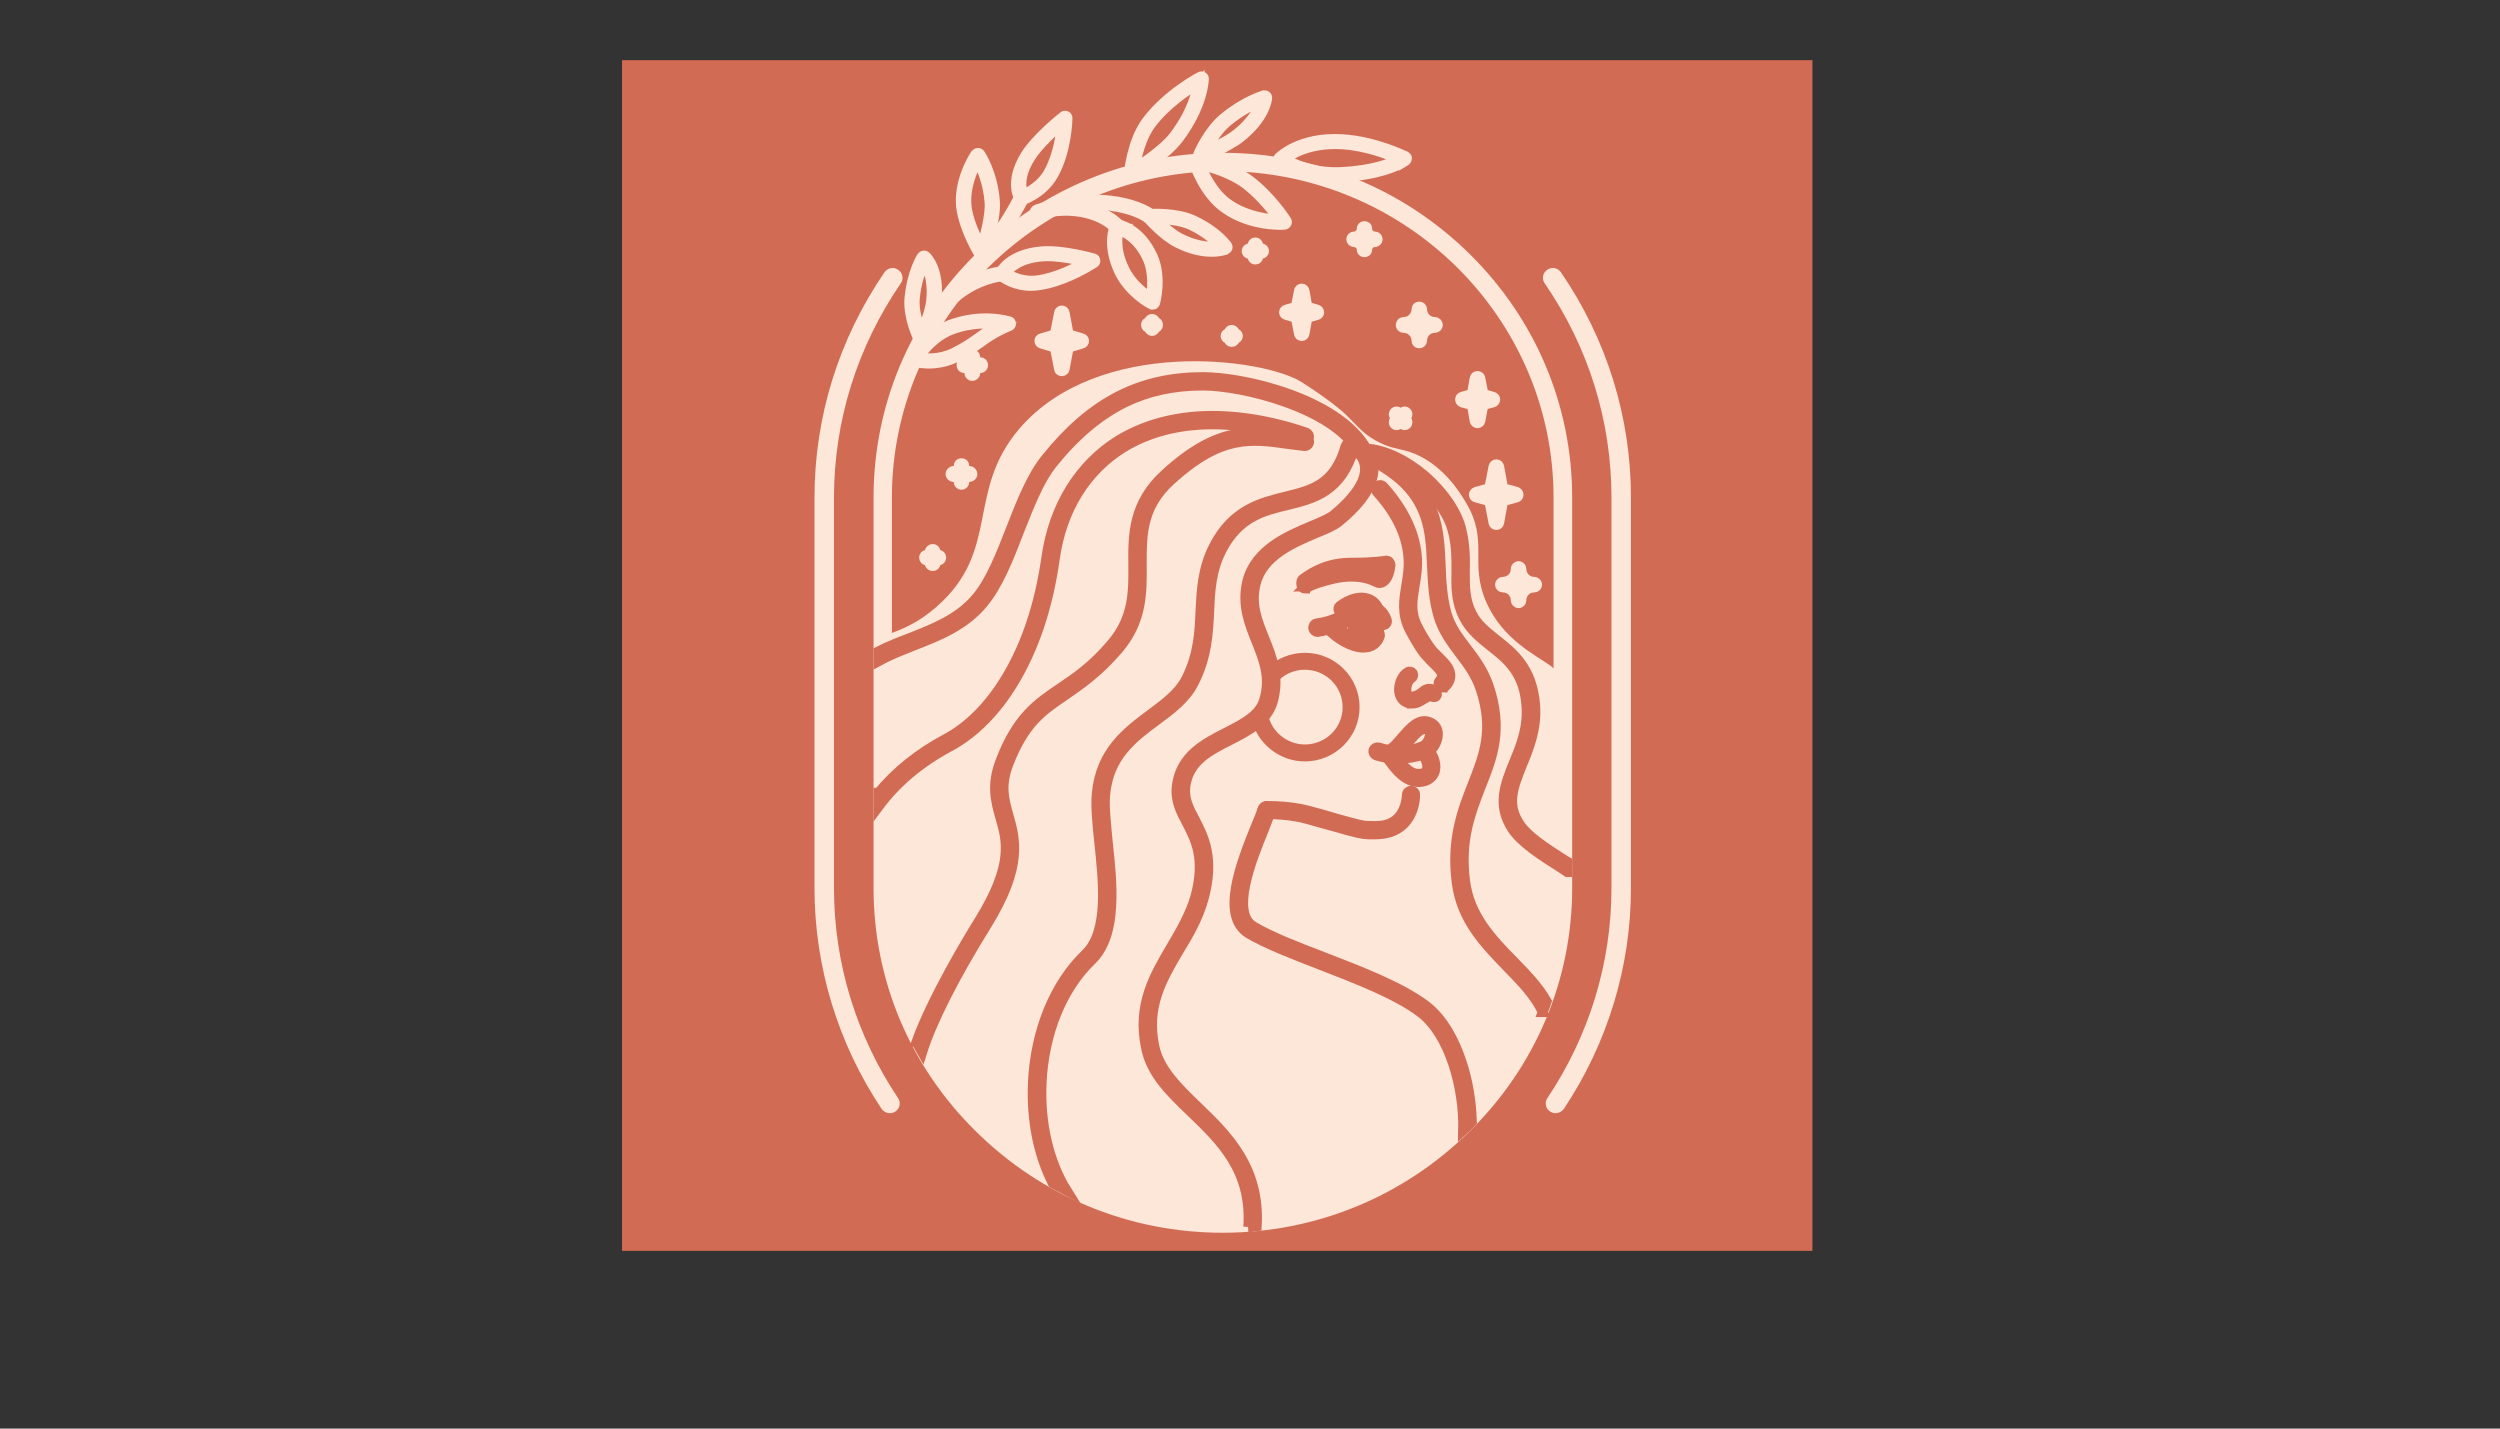 <?xml version="1.0" encoding="UTF-8"?>
<!DOCTYPE svg PUBLIC "-//W3C//DTD SVG 1.1//EN" "http://www.w3.org/Graphics/SVG/1.1/DTD/svg11.dtd">
<!-- Creator: CorelDRAW X7 -->
<svg xmlns="http://www.w3.org/2000/svg" xml:space="preserve" width="88.9mm" height="50.8mm" version="1.1" style="shape-rendering:geometricPrecision; text-rendering:geometricPrecision; image-rendering:optimizeQuality; fill-rule:evenodd; clip-rule:evenodd"
viewBox="0 0 8890 5080"
 xmlns:xlink="http://www.w3.org/1999/xlink">
 <rect x="0" y="0" width="8890" height="5080" fill="#333333" stroke="none"/>
 <defs>
  <style type="text/css">
   <![CDATA[
    .str1 {stroke:#D26B54;stroke-width:35.27}
    .str0 {stroke:#FCE7D9;stroke-width:35.27}
    .fil2 {fill:#CD6B5A;fill-rule:nonzero}
    .fil0 {fill:#D26B54;fill-rule:nonzero}
    .fil1 {fill:#FCE7D9;fill-rule:nonzero}
   ]]>
  </style>
 </defs>
 <g id="РЁР_x00b0_СЂ_x0020_1">
  <polygon class="fil0" points="6445,4448 2212,4448 2212,214 6445,214 "/>
  <g id="_2445527849808">
   <path class="fil1 str0" d="M5536 978c-6,-8 -16,-10 -24,-4 -8,5 -10,16 -5,23 158,229 241,496 241,772l0 1389c0,270 -80,531 -231,757 -5,7 -3,18 5,23 3,2 6,3 9,3 6,0 11,-3 15,-7 154,-231 236,-500 236,-776l0 -1389c0,-283 -85,-556 -246,-791z"/>
   <path class="fil1 str0" d="M2948 3158l0 -1389c0,-276 84,-543 241,-772 5,-7 3,-18 -5,-23 -8,-6 -18,-4 -24,4 -161,235 -246,508 -246,791l0 1389c0,276 82,545 236,776 4,4 9,7 15,7 3,0 6,-1 9,-3 8,-5 10,-16 5,-23 -151,-226 -231,-487 -231,-757z"/>
   <path class="fil1 str0" d="M5573 1769c0,-322 -128,-625 -360,-854 -232,-228 -539,-354 -865,-354 -326,0 -633,126 -865,354 -232,229 -359,532 -359,854l0 1389c0,322 127,625 359,853 232,229 539,355 865,355 326,0 633,-126 865,-355 232,-228 360,-531 360,-853l0 -1389zm-31 1389l0 0c0,649 -536,1177 -1194,1177 -658,0 -1194,-528 -1194,-1177l0 -1389c0,-650 536,-1178 1194,-1178 658,0 1194,528 1194,1178l0 1389z"/>
  </g>
  <path class="fil1" d="M3124 2267c63,-21 128,-41 206,-109 230,-201 103,-410 296,-635 281,-325 865,-251 1003,-164 105,67 150,109 150,109 45,42 62,70 112,98 49,28 80,28 119,40 118,38 184,149 204,183 81,137 10,211 71,352 59,134 177,189 228,226 21,16 41,36 60,60l0 721c0,673 -549,1218 -1225,1218l0 0c-676,0 -1224,-545 -1224,-1218l0 -881z"/>
  <g id="_2445527843632">
   <g>
    <g>
     <g>
      <g>
       <path class="fil2 str1" d="M4941 2696c-6,0 -11,-4 -14,-9 -3,-8 1,-16 8,-19 18,-7 35,-28 52,-48 28,-32 59,-68 97,-52 19,7 30,24 29,44 0,28 -21,60 -45,69 -7,3 -16,-1 -18,-8 -3,-8 0,-16 8,-19 12,-4 26,-25 27,-42 0,-9 -4,-15 -12,-18 -18,-7 -37,13 -64,45 -19,22 -39,46 -63,56 -2,0 -4,1 -5,1z"/>
       <path class="fil2 str1" d="M4973 2698c-28,0 -55,-4 -80,-12 -7,-3 -11,-11 -9,-19 3,-7 11,-11 19,-9 47,16 105,15 156,-4 7,-2 16,1 18,9 3,7 -1,15 -8,18 -31,11 -64,17 -96,17z"/>
       <path class="fil2 str1" d="M5044 2781c-48,0 -84,-48 -103,-74 -4,-6 -8,-11 -10,-13 -6,-6 -6,-15 -1,-20 6,-6 15,-6 21,-1 3,4 7,9 13,17 17,23 46,62 80,62 0,0 1,0 1,0 15,0 24,-5 28,-14 7,-15 -2,-41 -20,-61 -5,-5 -5,-14 1,-20 6,-5 15,-5 20,1 27,29 37,65 26,91 -5,11 -19,31 -54,32 -1,0 -2,0 -2,0z"/>
      </g>
      <path class="fil2 str1" d="M5021 2502c-9,0 -17,-2 -25,-7 -13,-8 -21,-24 -21,-44 1,-26 13,-51 31,-61 6,-4 14,-2 18,4 3,6 1,14 -5,18 -10,5 -18,23 -18,39 -1,5 0,18 9,23 15,9 38,-5 50,-15 3,-3 8,-7 16,-9 3,0 11,-2 20,2 4,1 9,3 12,9 2,4 3,11 -1,15 -3,3 -7,3 -8,3 -6,0 -7,-3 -13,-3 -2,0 -6,0 -12,4 -2,1 -6,4 -11,6 -12,8 -26,16 -42,16z"/>
      <path class="fil2 str1" d="M4641 2093c-4,0 -8,-2 -11,-6 -4,-7 -3,-16 3,-21 23,-19 108,-41 141,-44 52,-5 96,2 132,21 3,-4 10,-17 10,-34 1,-9 7,-15 14,-15 8,0 14,7 14,15 -1,26 -11,51 -25,60 -8,5 -16,6 -23,2 -32,-17 -72,-24 -119,-19 -34,3 -112,25 -128,38 -2,2 -5,3 -8,3z"/>
      <path class="fil2 str1" d="M4641 2086c-4,0 -9,-2 -11,-6 -4,-7 -3,-17 3,-21 38,-28 92,-59 177,-58 76,0 118,-7 118,-7 7,-1 14,5 16,13 1,8 -4,15 -12,17 -2,0 -44,7 -122,7 -77,-1 -125,26 -161,53 -3,1 -5,2 -8,2z"/>
      <path class="fil2 str1" d="M4684 2247c-7,0 -13,-6 -14,-13 -1,-8 4,-16 12,-17 55,-8 86,-26 114,-42 15,-8 28,-16 43,-21 28,-9 50,0 63,10 16,12 26,28 29,40 3,7 -1,16 -8,18 -7,3 -15,-1 -17,-9 -3,-10 -25,-42 -59,-30 -12,4 -24,11 -38,19 -29,16 -64,36 -123,45 -1,0 -2,0 -2,0z"/>
      <path class="fil2 str1" d="M4860 2300c-9,0 -23,-3 -35,-25 -16,-28 -23,-79 -9,-106 4,-7 12,-9 19,-5 6,4 8,14 5,21 -8,13 -5,51 8,74 4,7 9,12 12,12 2,-1 8,-1 12,-14 10,-25 3,-69 -6,-80 -5,-7 -4,-16 1,-22 6,-5 14,-5 19,2 18,21 24,79 12,112 -7,19 -20,30 -36,31 -1,0 -2,0 -2,0z"/>
      <g>
       <path class="fil2 str1" d="M4868 2187c18,4 20,66 5,67 -15,0 -24,-65 -5,-67z"/>
       <path class="fil2 str1" d="M4873 2261c-14,0 -21,-22 -23,-43 -1,-23 5,-37 17,-38l1 0 1 0c17,3 22,32 21,51 -1,19 -7,30 -16,30 0,0 -1,0 -1,0zm-5 -66l0 0c-2,2 -3,5 -3,10 -2,16 4,37 8,40 2,-4 4,-21 1,-37 -2,-7 -4,-11 -6,-13z"/>
      </g>
      <path class="fil2 str1" d="M4893 2185c-4,0 -9,-3 -10,-8 -5,-12 -13,-21 -25,-25 -21,-7 -50,1 -81,24 -6,3 -13,2 -16,-4 -3,-6 -2,-13 3,-17 37,-27 73,-36 101,-26 18,6 32,20 39,40 2,6 -1,13 -7,16 -1,0 -3,0 -4,0z"/>
      <path class="fil2 str1" d="M4849 2303c-43,0 -96,-32 -128,-67 -6,-6 -6,-15 0,-21 5,-6 14,-6 19,0 36,38 90,64 120,57 10,-3 17,-9 20,-19 3,-8 11,-12 18,-9 7,4 11,12 8,20 -7,20 -21,32 -41,37 -5,1 -11,2 -16,2z"/>
      <path class="fil2 str1" d="M5203 4020c4,-148 -47,-342 -153,-421 -86,-64 -223,-117 -355,-168 -98,-38 -191,-74 -254,-111 -103,-62 -27,-253 24,-380 10,-24 19,-45 24,-62 3,-8 12,-13 20,-10 8,3 12,12 9,19 -6,18 -15,40 -24,64 -45,110 -118,294 -37,343 60,36 152,72 249,109 134,52 273,105 363,172 68,51 107,137 128,200 23,68 35,143 37,214 -10,11 -20,21 -31,31z"/>
      <path class="fil2 str1" d="M4439 4363c13,-200 -96,-305 -202,-407 -73,-70 -142,-136 -161,-227 -34,-154 29,-260 89,-362 33,-56 67,-114 86,-179 36,-134 1,-201 -30,-261 -22,-41 -43,-81 -36,-134 14,-106 100,-150 177,-189 61,-31 119,-61 134,-117 23,-78 -2,-140 -28,-206 -26,-64 -52,-130 -33,-212 28,-115 146,-164 232,-200 33,-14 61,-26 75,-37 103,-85 137,-161 94,-215 -5,-6 -4,-16 3,-21 6,-5 16,-4 21,2 16,21 33,56 19,105 -13,48 -53,99 -118,152 -17,14 -47,27 -82,41 -80,34 -190,80 -214,181 -18,72 6,131 31,193 27,67 55,137 30,225 -20,69 -86,103 -150,136 -77,39 -149,75 -161,166 -5,44 12,77 33,116 32,62 72,138 32,283 -19,69 -54,129 -89,186 -60,102 -116,198 -86,340 18,83 84,146 153,213 105,101 223,215 211,425 -10,1 -20,2 -30,3z"/>
      <path class="fil2 str1" d="M3744 4208c-52,-101 -77,-227 -71,-359 9,-184 77,-351 188,-457 82,-79 63,-255 48,-396 -7,-65 -13,-127 -9,-172 13,-152 109,-223 194,-286 51,-38 99,-74 124,-123 44,-87 48,-167 51,-244 4,-74 7,-150 48,-229 67,-130 166,-154 254,-176 94,-23 175,-42 214,-180 3,-8 11,-13 19,-11 8,3 13,11 11,19 -45,155 -143,179 -237,202 -85,20 -173,42 -234,160 -37,73 -41,143 -44,217 -4,80 -8,163 -55,255 -28,56 -79,94 -133,134 -84,62 -170,127 -182,264 -4,43 3,103 9,167 16,148 36,331 -57,421 -105,101 -170,260 -178,436 -7,144 26,283 90,385 -17,-9 -34,-18 -50,-27z"/>
      <path class="fil2 str1" d="M3124 2316c36,-18 74,-33 111,-47 86,-34 176,-69 238,-144 51,-61 87,-155 123,-247 35,-90 72,-184 123,-247 161,-201 333,-290 559,-290 65,0 185,16 311,62 95,35 220,98 273,198 4,7 1,16 -7,20 -7,4 -16,1 -20,-6 -27,-51 -93,-123 -257,-183 -114,-42 -233,-61 -300,-61 -105,0 -196,20 -278,60 -91,45 -176,116 -258,218 -48,60 -83,152 -118,240 -36,94 -74,191 -128,256 -67,81 -160,117 -250,152 -42,17 -84,33 -122,54l0 -35z"/>
      <path class="fil2 str1" d="M5573 3101l-24 -16c-71,-45 -139,-89 -171,-137 -56,-85 -26,-159 6,-238 25,-60 50,-123 44,-200 -8,-118 -68,-166 -127,-212 -36,-29 -73,-58 -96,-104 -28,-56 -27,-108 -26,-163 0,-43 1,-87 -12,-139 -13,-57 -58,-123 -119,-176 -63,-54 -133,-87 -192,-91 -9,0 -15,-7 -14,-16 0,-8 7,-14 16,-14 66,4 142,40 210,98 66,58 114,128 129,192 13,55 13,104 12,146 0,54 -1,100 24,150 19,39 52,65 87,93 61,48 129,102 139,234 6,84 -22,153 -47,213 -31,78 -56,139 -8,210 28,43 93,85 162,129l7 4 0 37z"/>
      <path class="fil2 str1" d="M5486 3599c-28,-60 -77,-110 -127,-161 -79,-82 -162,-166 -179,-300 -20,-154 21,-258 57,-350 41,-104 76,-194 28,-338 -17,-51 -46,-89 -74,-126 -29,-39 -60,-79 -76,-134 -18,-61 -20,-122 -23,-180 -3,-73 -6,-141 -37,-205 -34,-73 -99,-130 -205,-181 -7,-4 -11,-13 -7,-20 4,-8 13,-11 20,-7 112,53 182,115 220,195 33,70 37,144 40,216 2,57 5,116 21,174 15,50 43,86 72,124 29,38 59,78 78,134 52,155 13,254 -29,359 -36,93 -74,189 -55,335 16,124 95,205 171,283 45,46 89,91 119,144 -4,12 -9,25 -14,38z"/>
      <path class="fil2 str1" d="M3259 3705c56,-155 180,-362 225,-434 121,-197 97,-282 73,-364 -16,-57 -33,-116 2,-204 59,-153 130,-201 211,-256 55,-37 116,-78 184,-159 77,-91 77,-183 76,-280 -1,-107 -1,-218 113,-322 189,-173 307,-156 444,-137 17,2 35,5 54,7 9,1 15,9 14,17 -1,8 -9,14 -17,13 -19,-2 -38,-5 -56,-7 -134,-19 -240,-34 -419,129 -104,95 -103,194 -103,300 1,98 2,200 -83,300 -71,83 -134,126 -189,164 -81,55 -145,98 -201,242 -31,79 -17,128 -1,185 24,84 52,180 -76,388 -116,186 -198,349 -231,455 -7,-12 -14,-24 -20,-37z"/>
      <path class="fil2 str1" d="M3124 2819c63,-76 143,-140 240,-192 81,-43 155,-118 214,-216 71,-117 119,-261 143,-429 26,-182 117,-330 258,-417 83,-50 181,-79 290,-85 115,-6 242,13 375,58 8,3 13,12 10,19 -3,8 -11,13 -19,10 -130,-44 -253,-63 -365,-57 -104,6 -196,33 -275,81 -133,82 -220,222 -244,395 -24,172 -74,321 -147,441 -62,103 -140,181 -225,227 -107,57 -192,129 -255,214l0 -49z"/>
      <path class="fil2 str1" d="M4640 2690c-83,0 -156,-59 -173,-140 -1,-7 3,-14 10,-15 7,-1 14,3 15,10 14,69 77,120 148,120 84,0 152,-67 152,-150 0,-84 -68,-151 -152,-151 -40,0 -77,15 -106,43 -5,5 -13,5 -18,0 -5,-5 -5,-13 0,-18 34,-32 78,-50 124,-50 98,0 177,79 177,176 0,96 -79,175 -177,175z"/>
     </g>
    </g>
   </g>
   <path class="fil2 str1" d="M4884 2967c-6,0 -12,0 -17,0 -25,-1 -39,-4 -123,-28l-40 -11c-56,-16 -67,-19 -87,-23 -37,-7 -74,-10 -112,-10 0,0 0,0 0,0 -8,0 -15,-6 -15,-14 0,-9 7,-15 15,-15 40,0 79,3 117,10 22,4 35,8 90,23l40 12c84,23 95,26 114,26 33,1 68,2 97,-21 34,-28 39,-72 40,-90 0,-8 7,-14 15,-14 8,0 15,7 14,15 0,22 -6,76 -50,112 -32,25 -67,28 -98,28z"/>
   <path class="fil2 str1" d="M5130 2445c-3,0 -7,-2 -10,-4 -6,-6 -6,-15 0,-21 4,-5 7,-10 8,-15 2,-14 -13,-29 -32,-47 -7,-7 -15,-15 -22,-23l0 0c-22,-21 -59,-91 -61,-95 -29,-57 -21,-106 -12,-159 5,-33 11,-66 7,-104 -7,-77 -44,-153 -111,-227 -5,-6 -5,-16 1,-21 6,-6 16,-5 21,1 71,79 111,161 119,244 4,42 -2,77 -8,112 -8,49 -15,92 10,141 32,62 55,88 56,89 0,0 0,0 0,0 7,7 14,14 21,21 22,22 44,43 40,72 -1,11 -7,22 -16,31 -3,3 -7,5 -11,5z"/>
  </g>
  <g id="_2445527836880">
   <path class="fil1 str0" d="M4629 1195c-5,0 -10,-4 -10,-9l-11 -56 -34 -10c-5,-1 -8,-5 -8,-9 0,-5 3,-9 8,-10l34 -10 11 -56c0,-5 5,-9 10,-9 5,0 9,4 10,9l10 56 35 10c4,1 7,5 7,10 0,4 -3,8 -7,9l-35 10 -10 56c-1,5 -5,9 -10,9zm-15 -84l0 0 6 1c4,1 6,4 7,8l2 9 1 -9c1,-4 4,-7 7,-8l7 -1 -7 -2c-3,-1 -6,-4 -7,-8l-1 -8 -2 8c-1,4 -3,7 -7,8l-6 2z"/>
   <path class="fil1 str0" d="M5254 1505c-5,0 -9,-4 -10,-8l-10 -57 -35 -9c-4,-2 -7,-6 -7,-10 0,-5 3,-9 7,-10l35 -10 10 -56c1,-5 5,-8 10,-8 5,0 9,3 10,8l11 56 34 10c5,1 8,5 8,10 0,4 -3,8 -8,10l-34 9 -11 57c-1,4 -5,8 -10,8zm-15 -84l0 0 6 1c4,2 7,5 8,8l1 9 2 -9c0,-3 3,-6 7,-8l6 -1 -6 -2c-4,-1 -7,-4 -7,-8l-2 -8 -1 8c-1,4 -4,7 -8,8l-6 2z"/>
   <path class="fil1 str0" d="M5321 1867c-5,0 -9,-3 -10,-8l-15 -77 -47 -13c-5,-1 -8,-5 -8,-10 0,-4 3,-8 8,-10l47 -13 15 -77c1,-4 5,-8 10,-8 5,0 9,4 10,8l14 77 48 13c4,2 7,6 7,10 0,5 -3,9 -7,10l-48 13 -14 77c-1,5 -5,8 -10,8zm-32 -108l0 0 19 6c4,1 7,4 7,8l6 28 5 -28c1,-4 3,-7 7,-8l19 -6 -19 -5c-4,-1 -6,-4 -7,-8l-5 -29 -6 29c0,4 -3,7 -7,8l-19 5z"/>
   <path class="fil1 str0" d="M3776 1320c-5,0 -10,-3 -10,-8l-15 -76 -47 -14c-5,-1 -8,-5 -8,-10 0,-4 3,-8 8,-9l47 -14 15 -76c0,-5 5,-9 10,-9 5,0 9,4 10,9l14 76 47 14c5,1 8,5 8,9 0,5 -3,9 -8,10l-47 14 -14 76c-1,5 -5,8 -10,8zm-32 -108l0 0 19 6c4,1 7,4 7,8l6 28 5 -28c1,-4 3,-7 7,-8l19 -6 -19 -5c-4,-1 -6,-4 -7,-8l-5 -28 -6 28c0,4 -3,7 -7,8l-19 5z"/>
   <path class="fil1 str0" d="M5400 2145c-5,0 -10,-5 -10,-10 0,-13 -5,-24 -13,-33 -9,-8 -20,-13 -33,-13 0,0 0,0 0,0 -5,0 -10,-4 -10,-10 0,-5 5,-10 10,-10 12,0 24,-5 33,-13 8,-9 13,-20 13,-33 0,-5 5,-10 10,-10 0,0 0,0 0,0 6,0 10,5 10,10 0,26 20,46 46,46 5,0 10,5 10,10 0,6 -5,10 -10,10 -26,0 -46,20 -46,46 0,5 -4,10 -10,10zm-20 -66l0 0c4,3 8,6 11,9 4,3 7,7 9,11 5,-8 12,-15 20,-20 -8,-5 -15,-12 -20,-20 -2,4 -5,8 -9,11 -3,4 -7,7 -11,9z"/>
   <path class="fil1 str0" d="M5047 1221c0,0 0,0 0,0 -6,0 -10,-4 -10,-10 0,-12 -5,-24 -14,-32 -8,-9 -20,-13 -32,-13 0,0 0,0 0,0 -6,0 -10,-5 -10,-10 0,-6 4,-11 10,-11 12,0 24,-4 32,-13 9,-8 14,-20 14,-32 0,-6 4,-10 10,-10 0,0 0,0 0,0 5,0 10,4 10,10 0,25 20,45 45,45 6,0 11,5 11,11 0,5 -5,10 -11,10 -25,0 -45,20 -45,45 0,6 -5,10 -10,10zm-21 -65l0 0c4,2 8,5 12,8 3,4 6,8 9,12 5,-9 12,-15 20,-21 -8,-5 -15,-12 -20,-20 -3,4 -6,8 -9,11 -4,4 -8,7 -12,10z"/>
   <path class="fil1 str0" d="M4852 897c0,0 0,0 0,0 -6,0 -10,-4 -10,-10 0,-7 -3,-14 -8,-18 -5,-5 -12,-8 -19,-8 0,0 0,0 0,0l0 0c-5,0 -10,-5 -10,-10 0,-6 5,-10 10,-10 7,0 14,-3 19,-8 5,-5 8,-12 8,-19 0,-6 4,-10 10,-10 0,0 0,0 0,0 6,0 10,4 10,10 0,15 12,27 27,27 5,0 10,4 10,10 0,5 -5,10 -10,10 -15,0 -27,11 -27,26 0,6 -4,10 -10,10zm-7 -46l0 0c1,1 2,2 4,3 1,1 2,3 3,4 2,-3 5,-5 7,-7 -2,-3 -5,-5 -7,-8 -1,2 -2,3 -3,4 -2,1 -3,3 -4,4z"/>
   <path class="fil1 str0" d="M3457 1337l0 0c-5,0 -10,-5 -10,-10 0,-5 -2,-10 -5,-13 -4,-4 -8,-5 -13,-5 0,0 0,0 0,0 -6,0 -10,-5 -10,-11 0,-5 4,-10 10,-10 5,0 9,-2 13,-5 3,-4 5,-8 5,-13 0,-6 5,-10 10,-10 0,0 0,0 0,0 6,0 11,4 11,10 0,10 8,18 18,18 6,0 10,5 10,10 0,6 -4,11 -10,11 -10,0 -18,8 -18,18 0,5 -5,10 -11,10zm-2 -39l0 0c1,1 1,1 1,1 1,1 1,1 1,1 1,0 2,-1 3,-2 -1,0 -2,-1 -3,-2 0,0 0,1 -1,1 0,1 0,1 -1,1z"/>
   <path class="fil1 str0" d="M3419 1724c0,0 0,0 0,0 -6,0 -10,-5 -10,-10 0,-5 -2,-10 -5,-13 -4,-3 -9,-5 -14,-5 0,0 0,0 0,0 -5,0 -10,-5 -10,-10 0,-6 5,-11 10,-11 5,0 10,-1 14,-5 3,-3 5,-8 5,-13 0,-6 4,-10 10,-10 0,0 0,0 0,0 6,0 10,4 10,10 0,10 8,18 19,18 5,0 10,5 10,11 0,5 -5,10 -10,10 -11,0 -19,8 -19,18 0,5 -4,10 -10,10zm-2 -38l0 0c0,0 1,0 1,1 0,0 1,0 1,1 1,-1 2,-2 2,-3 0,0 -1,-1 -2,-2 0,1 -1,1 -1,1 0,1 -1,1 -1,2z"/>
   <g>
    <path class="fil1 str0" d="M4380 1216c-6,0 -10,-4 -10,-10l0 -23c0,-5 4,-10 10,-10 6,0 10,5 10,10l0 23c0,6 -4,10 -10,10z"/>
    <path class="fil1 str0" d="M4392 1205l-23 0c-6,0 -11,-5 -11,-10 0,-6 5,-10 11,-10l23 0c5,0 10,4 10,10 0,5 -5,10 -10,10z"/>
   </g>
   <g>
    <path class="fil1 str0" d="M4097 1177c-6,0 -10,-5 -10,-10l0 -23c0,-6 4,-10 10,-10 5,0 10,4 10,10l0 23c0,5 -5,10 -10,10z"/>
    <path class="fil1 str0" d="M4108 1166l-23 0c-5,0 -10,-5 -10,-11 0,-5 5,-10 10,-10l23 0c6,0 10,5 10,10 0,6 -4,11 -10,11z"/>
   </g>
   <g>
    <path class="fil1 str0" d="M4464 923c-6,0 -10,-4 -10,-10l0 -41c0,-5 4,-10 10,-10 6,0 10,5 10,10l0 41c0,6 -4,10 -10,10z"/>
    <path class="fil1 str0" d="M4484 903l-41 0c-5,0 -10,-5 -10,-10 0,-6 5,-10 10,-10l41 0c6,0 11,4 11,10 0,5 -5,10 -11,10z"/>
   </g>
   <g>
    <path class="fil1 str0" d="M3317 2013c-6,0 -11,-4 -11,-10l0 -41c0,-5 5,-10 11,-10 5,0 10,5 10,10l0 41c0,6 -5,10 -10,10z"/>
    <path class="fil1 str0" d="M3337 1993l-41 0c-6,0 -10,-5 -10,-10 0,-6 4,-10 10,-10l41 0c6,0 10,4 10,10 0,5 -4,10 -10,10z"/>
   </g>
   <g>
    <path class="fil1 str0" d="M4966 1512c-3,0 -5,-1 -7,-3 -4,-4 -4,-11 0,-15l29 -28c4,-4 10,-4 14,0 4,4 4,10 0,14l-29 29c-2,2 -4,3 -7,3z"/>
    <path class="fil1 str0" d="M4995 1512c-3,0 -5,-1 -7,-3l-29 -29c-4,-4 -4,-10 0,-14 4,-4 10,-4 14,0l29 28c4,4 4,11 0,15 -2,2 -5,3 -7,3z"/>
   </g>
  </g>
  <g id="_2445527864240">
   <path class="fil1 str0" d="M4992 576c-21,13 -91,48 -228,54 -131,5 -213,-53 -216,-56 -2,-1 -4,-3 -4,-6 0,-2 1,-5 3,-7 3,-3 75,-75 225,-66 118,7 222,59 227,61 3,2 4,4 4,7 0,3 -1,6 -4,8 0,1 -2,2 -7,5zm-423 -11l0 0c25,15 96,51 196,47 117,-5 183,-32 209,-46 -32,-15 -115,-48 -204,-53 -112,-6 -178,35 -201,52zm-15 2l0 0 0 0 0 0z"/>
   <path class="fil1 str0" d="M4379 510c-47,29 -104,49 -107,50 -4,1 -7,0 -10,-2 -2,-3 -3,-6 -1,-10 1,-3 37,-85 93,-130 78,-63 139,-78 141,-79 3,0 6,0 8,2 2,2 4,4 3,7 0,3 -5,72 -102,146 -8,6 -16,11 -25,16zm-91 25l0 0c26,-10 73,-31 105,-55 65,-50 85,-97 91,-119 -25,9 -70,31 -118,70 -37,30 -65,78 -78,104z"/>
   <path class="fil1 str0" d="M3280 1211c-2,1 -3,1 -5,1 -4,1 -7,-1 -8,-4 -2,-4 -39,-79 -33,-147 9,-93 42,-146 44,-148 1,-2 4,-4 7,-4 3,-1 5,0 7,2 3,2 51,48 38,162 -7,58 -45,131 -46,134 -1,1 -2,3 -4,4zm7 -276l0 0c-10,20 -28,63 -34,126 -4,44 13,94 23,119 12,-25 30,-70 35,-108 6,-55 -3,-92 -12,-113 -4,-11 -8,-19 -12,-24z"/>
   <path class="fil1 str0" d="M4571 798c-1,1 -3,1 -4,1 -5,1 -117,7 -209,-57 -78,-53 -112,-161 -114,-166 -1,-3 0,-6 3,-9 2,-2 6,-3 9,-3 5,1 112,20 187,77 75,56 130,140 132,144 2,3 2,6 0,9 -1,2 -2,3 -4,4zm-303 -212l0 0c13,31 45,103 102,141 66,45 144,53 179,54 -19,-26 -64,-84 -118,-126 -55,-41 -129,-62 -163,-69z"/>
   <path class="fil1 str0" d="M4029 626c-4,2 -7,2 -10,0 -3,-1 -5,-4 -5,-8 1,-4 10,-115 64,-187 72,-96 185,-156 190,-158 3,-2 6,-2 9,0 3,1 4,4 4,7 0,4 -2,97 -92,215 -45,59 -156,128 -160,131 0,0 0,0 0,0zm226 -325l0 0c-36,21 -111,72 -162,140 -38,51 -53,125 -58,159 33,-22 106,-72 139,-115 65,-85 82,-157 86,-188 -1,1 -3,2 -5,4z"/>
   <g>
    <path class="fil1 str0" d="M3499 912c-4,2 -9,2 -12,-1 -3,-3 -3,-9 0,-13 62,-63 104,-136 138,-199 3,-5 9,-7 13,-5 5,2 7,8 4,12 -35,65 -78,139 -141,204 -1,1 -2,1 -2,2z"/>
    <path class="fil1 str0" d="M3675 693c-21,13 -37,18 -39,18 -4,2 -8,0 -10,-3 -2,-2 -39,-59 20,-155 39,-63 131,-136 135,-139 3,-3 6,-3 10,-2 3,1 5,4 5,8 0,4 -2,115 -50,201 -20,35 -48,58 -71,72zm-36 -2l0 0c18,-7 63,-30 90,-78 34,-61 44,-137 47,-172 -29,24 -86,76 -113,120 -43,69 -31,115 -24,130z"/>
   </g>
   <path class="fil1 str0" d="M3304 1173c-3,2 -6,2 -9,1 -5,-2 -7,-8 -4,-12 85,-157 219,-191 273,-198 5,-1 9,3 10,8 0,5 -4,9 -9,10 -51,7 -177,39 -257,187 -1,2 -3,3 -4,4z"/>
   <path class="fil1 str0" d="M3881 941c-27,17 -110,64 -192,74 -78,10 -129,-33 -131,-35 -3,-2 -4,-7 -2,-10 1,-3 34,-67 147,-76 74,-7 182,24 186,25 4,1 6,4 6,7 1,4 -1,7 -4,9 -1,1 -4,3 -10,6zm-304 29l0 0c14,10 56,34 111,27 70,-9 142,-47 175,-66 -35,-8 -108,-24 -159,-19 -82,7 -116,44 -127,58zm-13 3l0 0 0 0 0 0z"/>
   <path class="fil1 str0" d="M3498 911c-1,1 -3,1 -4,1 -4,1 -7,0 -9,-3 -2,-3 -49,-77 -65,-158 -19,-101 46,-199 49,-203 2,-2 5,-4 8,-4 3,-1 6,1 8,3 2,3 46,69 53,171 4,65 -34,183 -36,187 -1,3 -2,5 -4,6zm-22 -340l0 0c-16,30 -50,103 -37,176 10,54 37,106 52,133 10,-37 31,-113 28,-159 -5,-72 -30,-126 -43,-150z"/>
   <g>
    <path class="fil1 str0" d="M3590 1159c0,1 -1,1 -2,1 -1,1 -31,11 -76,40 -8,5 -16,11 -24,17 -23,16 -49,34 -89,54 -76,37 -147,16 -150,15 -3,0 -5,-2 -6,-5 -1,-2 0,-5 1,-7 2,-3 47,-85 132,-118 115,-44 210,-14 214,-13 3,1 6,5 5,9 0,3 -2,6 -5,7zm-323 112l0 0c22,4 72,9 124,-16 39,-19 63,-36 87,-53 8,-6 16,-11 24,-17 22,-14 40,-24 54,-30 -35,-6 -101,-10 -174,18 -61,24 -101,76 -115,98z"/>
   </g>
   <g>
    <path class="fil1 str0" d="M4360 887c0,0 -1,0 -1,1 -3,1 -71,27 -173,-25 -52,-27 -102,-85 -104,-87 -2,-3 -3,-6 -1,-10 1,-3 5,-5 9,-5 3,-1 94,-6 155,23 85,40 117,88 119,90 1,2 2,5 1,8 -1,2 -3,4 -5,5zm-249 -109l0 0c18,19 52,52 85,69 69,35 120,32 143,27 -14,-15 -47,-46 -104,-74 -40,-18 -95,-21 -124,-22z"/>
    <path class="fil1 str0" d="M3978 814c-4,3 -9,2 -12,-1 -46,-49 -148,-84 -275,-50 -5,1 -10,-2 -11,-6 -1,-5 2,-10 7,-12 135,-36 245,2 294,55 3,4 2,10 -2,13 0,1 -1,1 -1,1z"/>
    <path class="fil1 str0" d="M4103 1082c0,0 0,0 -1,1 -3,1 -6,1 -8,-1 -4,-1 -78,-41 -114,-116 -46,-98 -17,-160 -15,-163 2,-4 6,-6 11,-5 3,0 78,14 123,114 33,73 10,160 9,164 -1,2 -2,5 -5,6zm-124 -264l0 0c-6,18 -15,69 19,139 25,53 72,88 94,102 5,-26 12,-87 -11,-139 -33,-73 -83,-96 -102,-102z"/>
    <path class="fil1 str0" d="M4094 777c-3,2 -8,2 -11,0 -34,-25 -95,-43 -161,-48 -56,-4 -140,-2 -230,34 -5,2 -10,-1 -12,-5 -1,-5 1,-10 6,-12 94,-37 181,-40 239,-35 70,5 133,24 171,51 4,3 4,9 1,13 -1,1 -2,2 -3,2z"/>
   </g>
  </g>
 </g>
</svg>
